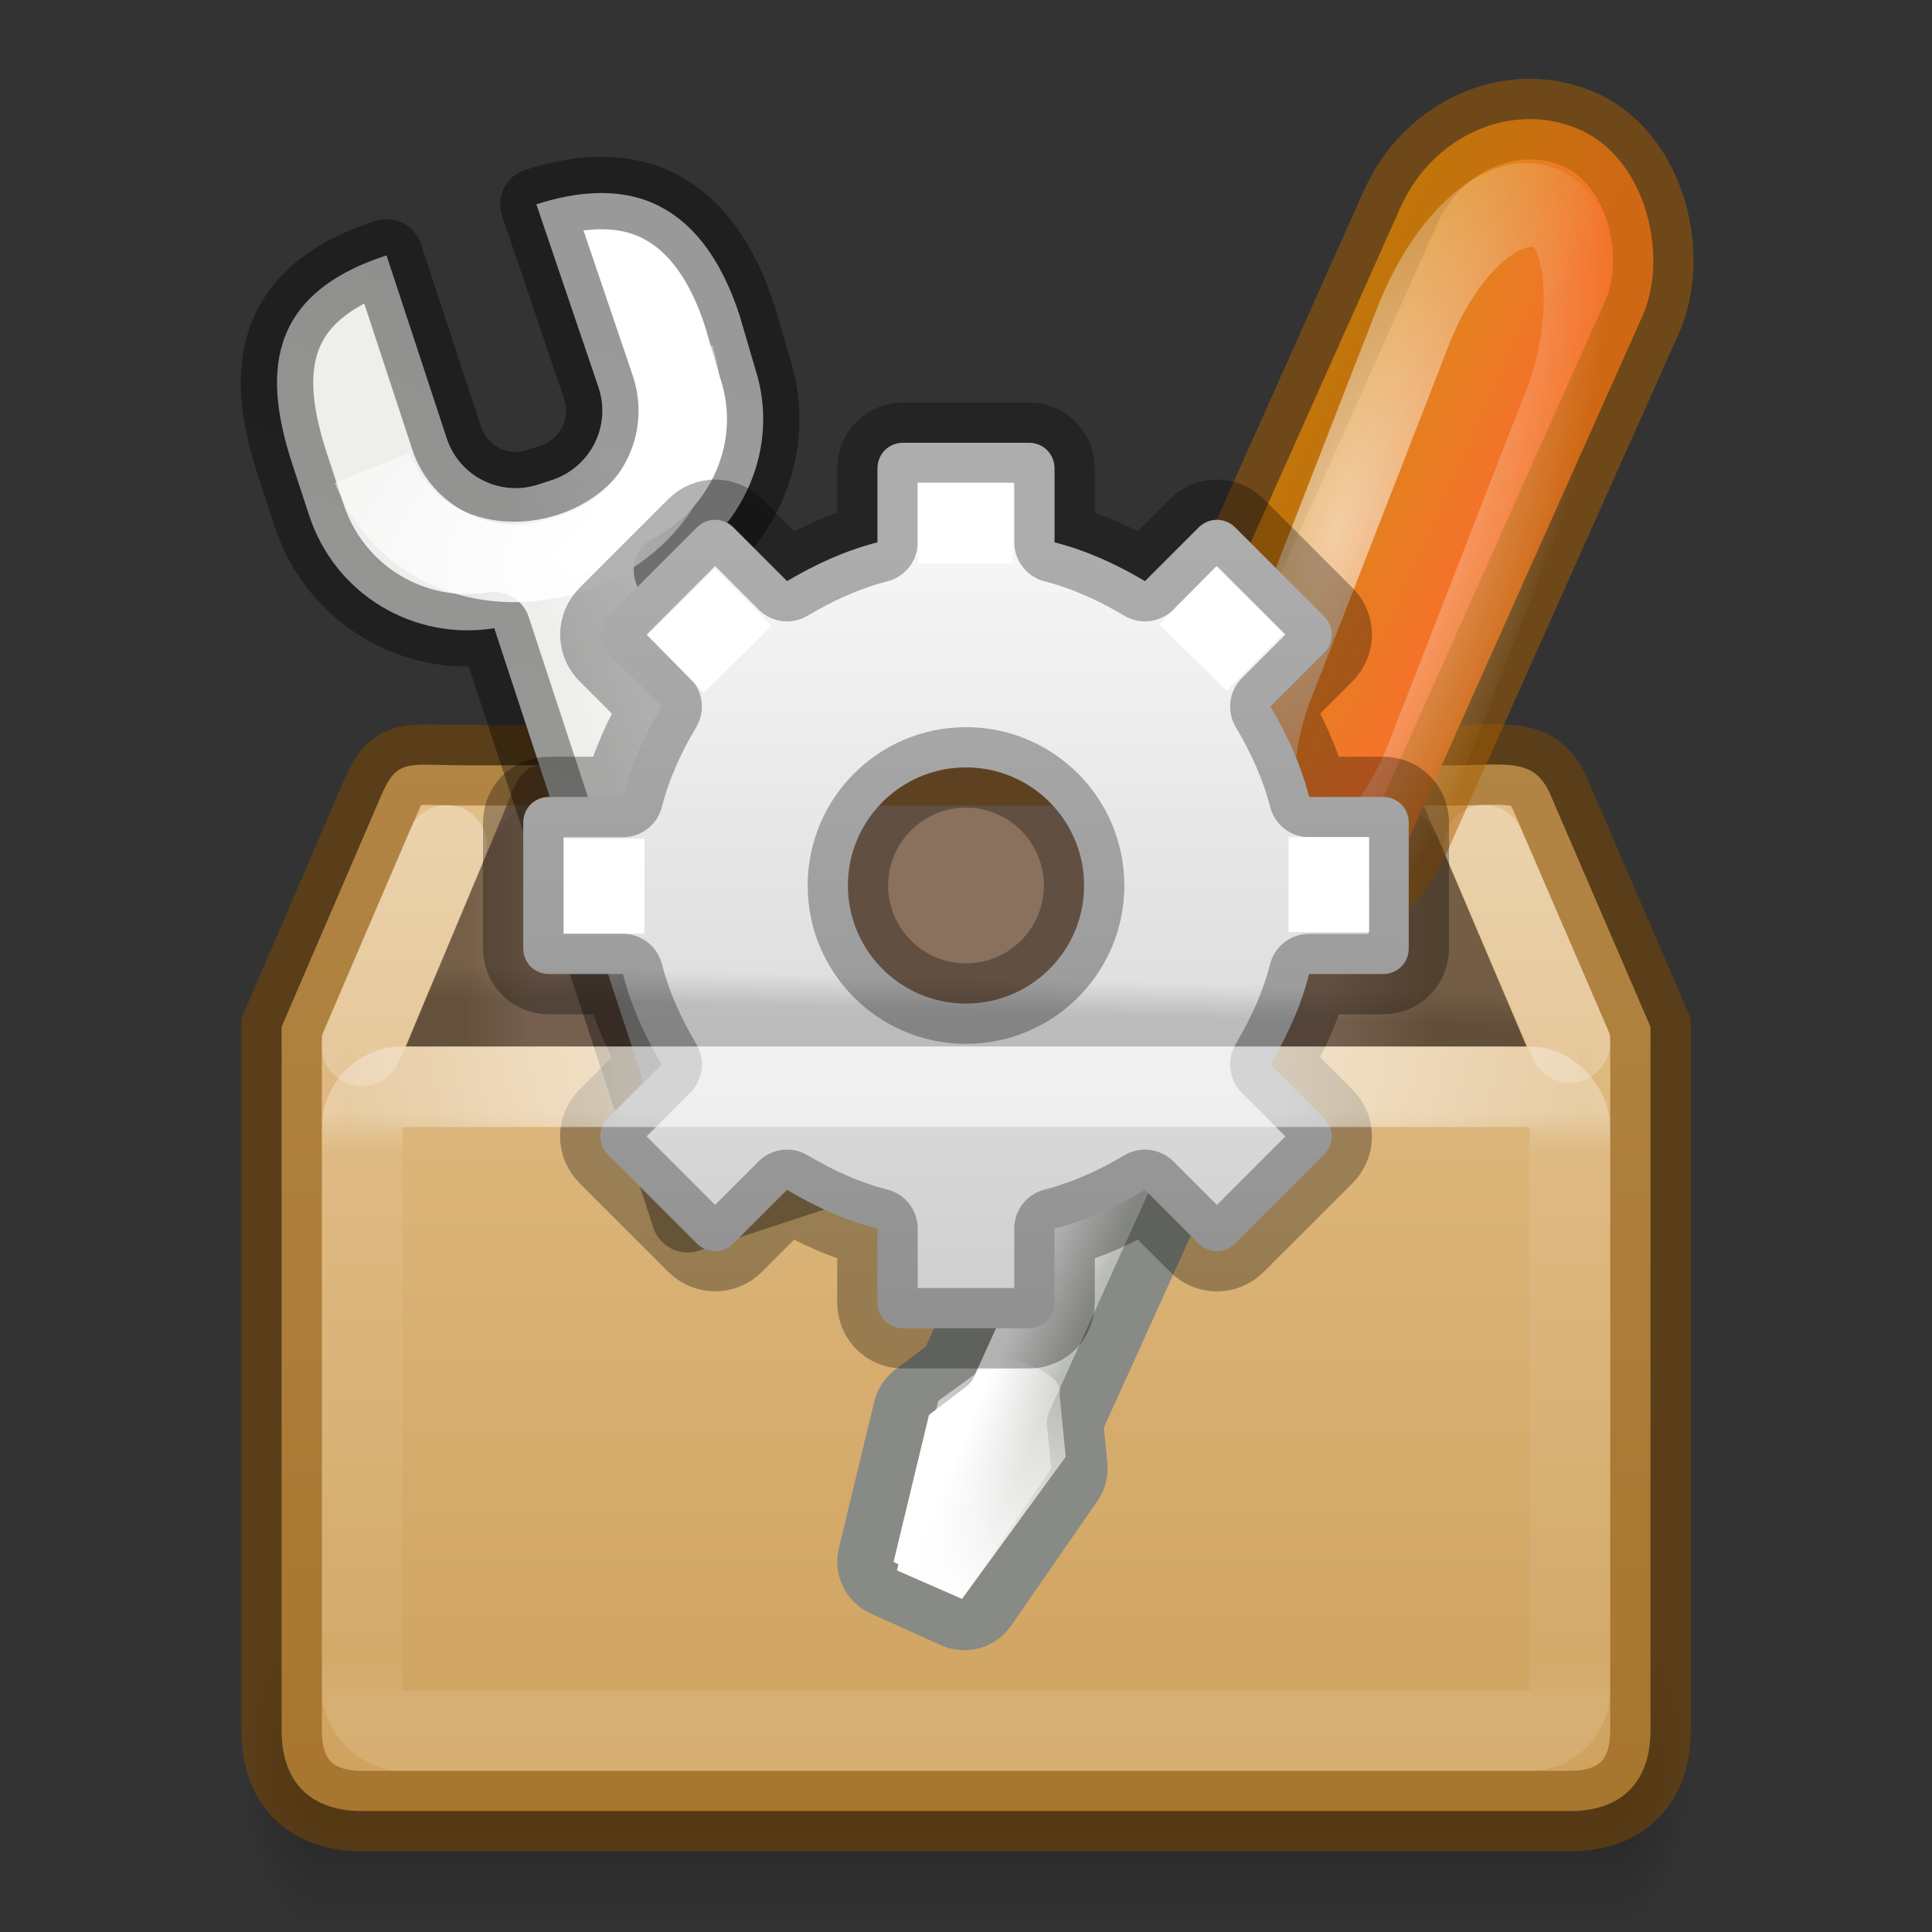 <?xml version="1.0" encoding="UTF-8" standalone="no"?>
<svg
   version="1.1"
   width="24"
   height="24"
   id="svg2963"
   sodipodi:docname="preferences-other (copy 1).svg"
   inkscape:version="1.2.2 (b0a8486541, 2022-12-01)"
   xmlns:inkscape="http://www.inkscape.org/namespaces/inkscape"
   xmlns:sodipodi="http://sodipodi.sourceforge.net/DTD/sodipodi-0.dtd"
   xmlns:xlink="http://www.w3.org/1999/xlink"
   xmlns="http://www.w3.org/2000/svg"
   xmlns:svg="http://www.w3.org/2000/svg"
   xmlns:rdf="http://www.w3.org/1999/02/22-rdf-syntax-ns#"
   xmlns:cc="http://creativecommons.org/ns#"
   xmlns:dc="http://purl.org/dc/elements/1.1/">
  <rect width="100%" height="100%" fill="#333333" stroke="none"/>
  <sodipodi:namedview
     id="namedview9086"
     pagecolor="#ffffff"
     bordercolor="#000000"
     borderopacity="0.25"
     inkscape:showpageshadow="2"
     inkscape:pageopacity="0.0"
     inkscape:pagecheckerboard="0"
     inkscape:deskcolor="#d1d1d1"
     showgrid="false"
     inkscape:zoom="32.000001"
     inkscape:cx="7.3906248"
     inkscape:cy="11.4375"
     inkscape:window-width="1278"
     inkscape:window-height="747"
     inkscape:window-x="406"
     inkscape:window-y="507"
     inkscape:window-maximized="0"
     inkscape:current-layer="svg2963" />
  <defs
     id="defs3">
    <linearGradient
       id="linearGradient3919">
      <stop
         id="stop3921"
         style="stop-color:white;stop-opacity:1"
         offset="0" />
      <stop
         id="stop3923"
         style="stop-color:white;stop-opacity:0"
         offset="1" />
    </linearGradient>
    <linearGradient
       id="linearGradient3251">
      <stop
         id="stop3253"
         style="stop-color:#695337;stop-opacity:1"
         offset="0" />
      <stop
         id="stop3255"
         style="stop-color:#695337;stop-opacity:0"
         offset="1" />
    </linearGradient>
    <linearGradient
       id="linearGradient3243">
      <stop
         id="stop3245"
         style="stop-color:black;stop-opacity:1"
         offset="0" />
      <stop
         id="stop3247"
         style="stop-color:black;stop-opacity:0"
         offset="1" />
    </linearGradient>
    <linearGradient
       id="linearGradient3275">
      <stop
         id="stop3277"
         style="stop-color:white;stop-opacity:0"
         offset="0" />
      <stop
         id="stop3283"
         style="stop-color:white;stop-opacity:1"
         offset="0.245" />
      <stop
         id="stop3285"
         style="stop-color:white;stop-opacity:1"
         offset="0.774" />
      <stop
         id="stop3279"
         style="stop-color:white;stop-opacity:0"
         offset="1" />
    </linearGradient>
    <linearGradient
       id="linearGradient3681-3">
      <stop
         id="stop3683-8"
         style="stop-color:black;stop-opacity:1"
         offset="0" />
      <stop
         id="stop3685-0"
         style="stop-color:black;stop-opacity:0"
         offset="1" />
    </linearGradient>
    <linearGradient
       id="linearGradient3703-9">
      <stop
         id="stop3705-0"
         style="stop-color:black;stop-opacity:0"
         offset="0" />
      <stop
         id="stop3711-2"
         style="stop-color:black;stop-opacity:1"
         offset="0.5" />
      <stop
         id="stop3707-8"
         style="stop-color:black;stop-opacity:0"
         offset="1" />
    </linearGradient>
    <radialGradient
       cx="5"
       cy="41.5"
       r="5"
       fx="5"
       fy="41.5"
       id="radialGradient3351"
       xlink:href="#linearGradient3681-3"
       gradientUnits="userSpaceOnUse"
       gradientTransform="matrix(0.465,0,0,1.537,-7.688,-103.936)" />
    <linearGradient
       x1="17.554"
       y1="46"
       x2="17.554"
       y2="35"
       id="linearGradient3353"
       xlink:href="#linearGradient3703-9"
       gradientUnits="userSpaceOnUse"
       gradientTransform="matrix(1.612,0,0,1.397,-13.978,-16.412)" />
    <radialGradient
       cx="5"
       cy="41.5"
       r="5"
       fx="5"
       fy="41.5"
       id="radialGradient3355"
       xlink:href="#linearGradient3681-3"
       gradientUnits="userSpaceOnUse"
       gradientTransform="matrix(0.465,0,0,1.537,40.112,-103.936)" />
    <linearGradient
       x1="44.995"
       y1="17.5"
       x2="3.005"
       y2="17.5"
       id="linearGradient3086"
       xlink:href="#linearGradient3275"
       gradientUnits="userSpaceOnUse"
       gradientTransform="matrix(0.366,0,0,0.487,3.217,4.972)"
       spreadMethod="reflect" />
    <linearGradient
       x1="20.781"
       y1="24.594"
       x2="20.812"
       y2="23.531"
       id="linearGradient3090"
       xlink:href="#linearGradient3243"
       gradientUnits="userSpaceOnUse"
       gradientTransform="matrix(0.465,0,0,0.4,1.037,2.7)" />
    <linearGradient
       x1="11.124"
       y1="21.562"
       x2="13.168"
       y2="21.562"
       id="linearGradient3142"
       xlink:href="#linearGradient3251"
       gradientUnits="userSpaceOnUse"
       gradientTransform="matrix(-0.6,0,0,-0.488,24.405,24.211)" />
    <linearGradient
       x1="10.749"
       y1="21.5"
       x2="12.11"
       y2="21.5"
       id="linearGradient3154"
       xlink:href="#linearGradient3251"
       gradientUnits="userSpaceOnUse"
       gradientTransform="matrix(0.593,0,0,-0.488,-0.571,24.211)" />
    <linearGradient
       x1="23"
       y1="19"
       x2="23"
       y2="44"
       id="linearGradient3160"
       xlink:href="#linearGradient3919"
       gradientUnits="userSpaceOnUse"
       gradientTransform="matrix(0.468,0,0,0.458,1.002,1.577)" />
    <linearGradient
       x1="25"
       y1="2.251"
       x2="25"
       y2="16"
       id="linearGradient3262"
       xlink:href="#linearGradient3309"
       gradientUnits="userSpaceOnUse"
       gradientTransform="matrix(0.733,0,0,0.733,-6.376,5.133)" />
    <linearGradient
       x1="63.999"
       y1="3.1"
       x2="63.999"
       y2="122.899"
       id="linearGradient3309"
       gradientUnits="userSpaceOnUse">
      <stop
         id="stop3311"
         style="stop-color:#f6f6f6;stop-opacity:1"
         offset="0" />
      <stop
         id="stop3313"
         style="stop-color:#ccc;stop-opacity:1"
         offset="1" />
    </linearGradient>
    <linearGradient
       id="linearGradient3950">
      <stop
         id="stop3952"
         style="stop-color:#eeeeec;stop-opacity:1"
         offset="0" />
      <stop
         id="stop3954"
         style="stop-color:white;stop-opacity:1"
         offset="1" />
    </linearGradient>
    <linearGradient
       id="linearGradient3958">
      <stop
         id="stop3960"
         style="stop-color:#000000;stop-opacity:0.3;"
         offset="0" />
      <stop
         id="stop3962"
         style="stop-color:#000000;stop-opacity:0.4;"
         offset="1" />
    </linearGradient>
    <linearGradient
       id="linearGradient3969-3">
      <stop
         id="stop3971"
         style="stop-color:white;stop-opacity:1"
         offset="0" />
      <stop
         id="stop3973"
         style="stop-color:white;stop-opacity:0"
         offset="1" />
    </linearGradient>
    <linearGradient
       id="linearGradient7381">
      <stop
         id="stop7383"
         style="stop-color:#babdb6;stop-opacity:1"
         offset="0" />
      <stop
         id="stop7385"
         style="stop-color:white;stop-opacity:1"
         offset="1" />
    </linearGradient>
    <linearGradient
       id="linearGradient7444">
      <stop
         id="stop7446"
         style="stop-color:#888a85;stop-opacity:1"
         offset="0" />
      <stop
         id="stop7448"
         style="stop-color:#555753;stop-opacity:1"
         offset="1" />
    </linearGradient>
    <linearGradient
       id="linearGradient5443">
      <stop
         id="stop5445"
         style="stop-color:white;stop-opacity:1"
         offset="0" />
      <stop
         id="stop5447"
         style="stop-color:white;stop-opacity:0"
         offset="1" />
    </linearGradient>
    <linearGradient
       id="linearGradient4099">
      <stop
         id="stop4101"
         style="stop-color:#d48e15;stop-opacity:1"
         offset="0" />
      <stop
         id="stop4103"
         style="stop-color:#f37329;stop-opacity:1"
         offset="1" />
    </linearGradient>
    <linearGradient
       x1="-2.197"
       y1="40.972"
       x2="-10.566"
       y2="40.949"
       id="linearGradient3513"
       xlink:href="#linearGradient4099"
       gradientUnits="userSpaceOnUse"
       gradientTransform="matrix(0.301,-1.0669373e-8,0,0.599,-16.163,-23.669)" />
    <radialGradient
       cx="-39.458"
       cy="11.84"
       r="3.906"
       fx="-39.458"
       fy="11.84"
       id="radialGradient3517"
       xlink:href="#linearGradient5443"
       gradientUnits="userSpaceOnUse"
       gradientTransform="matrix(0.691,-0.052,0.084,1.904,8.308,-22.857)" />
    <linearGradient
       x1="25.572"
       y1="20.762"
       x2="27.368"
       y2="22.476"
       id="linearGradient3519"
       xlink:href="#linearGradient7381"
       gradientUnits="userSpaceOnUse"
       gradientTransform="matrix(-0.309,0.117,-0.116,-0.306,24.674,17.688)" />
    <linearGradient
       x1="22.376"
       y1="35.624"
       x2="32.447"
       y2="24.412"
       id="linearGradient3521"
       xlink:href="#linearGradient7444"
       gradientUnits="userSpaceOnUse"
       gradientTransform="matrix(0.31,-0.117,0.117,0.309,2.933,5.721)" />
    <linearGradient
       x1="54.765"
       y1="1"
       x2="54.721"
       y2="12.585"
       id="linearGradient3523"
       xlink:href="#linearGradient5443"
       gradientUnits="userSpaceOnUse"
       gradientTransform="matrix(-0.393,-0.172,0.181,-0.389,33,29.564)" />
    <linearGradient
       x1="314.093"
       y1="230.782"
       x2="315.013"
       y2="229.862"
       id="linearGradient3543"
       xlink:href="#linearGradient3950"
       gradientUnits="userSpaceOnUse"
       gradientTransform="rotate(26.787,613.069,-516.282)" />
    <linearGradient
       x1="312.958"
       y1="234.931"
       x2="311"
       y2="220.601"
       id="linearGradient3545"
       xlink:href="#linearGradient3958"
       gradientUnits="userSpaceOnUse"
       gradientTransform="rotate(26.787,613.069,-516.282)" />
    <radialGradient
       cx="307.658"
       cy="223.93"
       r="2.27"
       fx="307.658"
       fy="223.93"
       id="radialGradient3547"
       xlink:href="#linearGradient3969-3"
       gradientUnits="userSpaceOnUse"
       gradientTransform="matrix(2.623,-0.863,0.658,2.001,-947.216,-175.679)" />
    <linearGradient
       id="linearGradient106305">
      <stop
         offset="0"
         stop-color="#dac197"
         id="stop106301"
         style="stop-color:#e7c591;stop-opacity:1" />
      <stop
         offset="1"
         stop-color="#b19974"
         id="stop106303"
         style="stop-color:#cfa25e;stop-opacity:1" />
    </linearGradient>
    <linearGradient
       xlink:href="#linearGradient106305"
       id="linearGradient121756-6"
       gradientUnits="userSpaceOnUse"
       gradientTransform="matrix(0.594,0,0,0.63,20.178,-5.085)"
       x1="-5.887"
       y1="19.721"
       x2="-5.887"
       y2="43.376" />
    <linearGradient
       xlink:href="#linearGradient3924-2-2-5-8"
       id="linearGradient121760"
       gradientUnits="userSpaceOnUse"
       gradientTransform="matrix(0.405,0,0,0.216,2.27,12.311)"
       x1="24"
       y1="6.821"
       x2="24"
       y2="41.179" />
    <linearGradient
       id="linearGradient3924-2-2-5-8">
      <stop
         id="stop3926-9-4-9-6"
         style="stop-color:#ffffff;stop-opacity:1"
         offset="0" />
      <stop
         id="stop3928-9-8-6-5"
         style="stop-color:#ffffff;stop-opacity:0.235"
         offset="0.075" />
      <stop
         id="stop3930-3-5-1-7"
         style="stop-color:#ffffff;stop-opacity:0.157"
         offset="0.923" />
      <stop
         id="stop3932-8-0-4-8"
         style="stop-color:#ffffff;stop-opacity:0.392"
         offset="1" />
    </linearGradient>
  </defs>
  <g
     transform="matrix(0.432,0,0,0.26,1.685,11.545)"
     id="g3305"
     style="opacity:0.3;display:inline">
    <rect
       width="2.317"
       height="15.367"
       x="-5.364"
       y="-47.848"
       transform="scale(-1)"
       id="rect2484"
       style="fill:url(#radialGradient3351);fill-opacity:1;stroke:none;stroke-width:1" />
    <rect
       width="37.072"
       height="15.367"
       x="5.364"
       y="32.482"
       id="rect2486"
       style="fill:url(#linearGradient3353);fill-opacity:1;stroke:none;stroke-width:1" />
    <rect
       width="2.317"
       height="15.367"
       x="42.436"
       y="-47.848"
       transform="scale(1,-1)"
       id="rect3444"
       style="display:inline;fill:url(#radialGradient3355);fill-opacity:1;stroke:none;stroke-width:1" />
  </g>
  <path
     d="M 5.784,9.507 H 18.017 c 0.714,0 1.036,-0.103 1.241,0.361 l 1.245,2.888 V 21.5 c 0,0.561 -0.288,0.998 -1.003,0.998 H 4.5 C 3.786,22.498 3.498,22.061 3.498,21.5 V 12.756 L 4.742,9.868 C 4.942,9.413 5.07,9.507 5.784,9.507 Z"
     id="path9597"
     style="font-variation-settings:normal;display:block;overflow:visible;visibility:visible;opacity:1;vector-effect:none;fill:url(#linearGradient121756-6);fill-opacity:1;fill-rule:nonzero;stroke:none;stroke-width:1;stroke-linecap:butt;stroke-linejoin:miter;stroke-miterlimit:4;stroke-dasharray:none;stroke-dashoffset:0;stroke-opacity:0.3;-inkscape-stroke:none;marker:none;stop-color:#000000;stop-opacity:1"
     sodipodi:nodetypes="ssccssssccs" />
  <path
     d="m 19.501,12.95 -1.065,-2.45 m -12.889,3.14e-4 -1.053,2.49"
     id="path3772"
     style="display:block;overflow:visible;visibility:visible;opacity:0.3;fill:none;stroke:url(#linearGradient3160);stroke-width:1;stroke-linecap:round;stroke-linejoin:miter;stroke-miterlimit:4;stroke-dasharray:none;stroke-dashoffset:0;stroke-opacity:1;marker:none"
     sodipodi:nodetypes="cccc" />
  <path
     d="m 6.846,9.5 c -0.202,0 -0.267,0.035 -0.32,0.078 -0.053,0.043 -0.123,0.134 -0.183,0.312 L 5.041,13 H 18.96 L 17.676,9.984 C 17.575,9.725 17.502,9.641 17.432,9.594 17.363,9.546 17.257,9.5 17.021,9.5 Z"
     id="path3692"
     style="color:#000000;display:block;overflow:visible;visibility:visible;opacity:1;fill:#8a715e;fill-opacity:1;fill-rule:nonzero;stroke:none;stroke-width:1;marker:none"
     sodipodi:nodetypes="sccccccss" />
  <path
     d="m 6.739,10.05 c 0,-0.246 -0.324,0.034 -0.389,0.076 -0.065,0.042 -0.149,0.13 -0.222,0.305 L 5.043,13 h 2.689 L 7.891,10.05 H 6.739 Z"
     id="path3694"
     style="color:#000000;display:block;overflow:visible;visibility:visible;opacity:0.6;fill:url(#linearGradient3154);fill-opacity:1;fill-rule:nonzero;stroke:none;stroke-width:1;marker:none"
     sodipodi:nodetypes="sscccccs" />
  <path
     d="m 17.255,10.05 c 0,-0.249 0.328,0.034 0.394,0.076 0.066,0.042 0.151,0.13 0.225,0.305 L 18.965,13 H 16 v -2.95 h 1.255 z"
     id="path3696"
     style="color:#000000;display:block;overflow:visible;visibility:visible;opacity:0.67;fill:url(#linearGradient3142);fill-opacity:1;fill-rule:nonzero;stroke:none;stroke-width:1;marker:none"
     sodipodi:nodetypes="sscccccs" />
  <path
     d="M 5.784,9.507 H 18.017 c 0.714,0 1.036,-0.103 1.241,0.361 l 1.245,2.888 V 21.5 c 0,0.561 -0.288,0.998 -1.003,0.998 H 4.5 C 3.786,22.498 3.498,22.061 3.498,21.5 V 12.756 L 4.742,9.868 C 4.942,9.413 5.07,9.507 5.784,9.507 Z"
     id="path2488"
     style="font-variation-settings:normal;display:block;overflow:visible;visibility:visible;opacity:1;vector-effect:none;fill:none;fill-opacity:1;fill-rule:nonzero;stroke:#804b00;stroke-width:1;stroke-linecap:butt;stroke-linejoin:miter;stroke-miterlimit:4;stroke-dasharray:none;stroke-dashoffset:0;stroke-opacity:0.5;-inkscape-stroke:none;marker:none;stop-color:#000000;stop-opacity:1"
     sodipodi:nodetypes="ssccssssccs" />
  <rect
     width="3.294"
     height="10.684"
     rx="1.794"
     ry="1.794"
     x="-20.223"
     y="-4.09"
     transform="matrix(-0.912,-0.411,0.408,-0.913,0,0)"
     id="rect5288"
     style="fill:url(#linearGradient3513);fill-opacity:1;stroke:#ad5f00;stroke-width:1;stroke-linecap:round;stroke-linejoin:round;stroke-miterlimit:4;stroke-dasharray:none;stroke-opacity:0.5" />
  <rect
     width="2.107"
     height="8.909"
     rx="1.912"
     ry="2.078"
     x="-20.032"
     y="-2.378"
     transform="matrix(-0.889,-0.458,0.363,-0.932,0,0)"
     id="rect5292"
     style="opacity:0.6;fill:none;stroke:url(#radialGradient3517);stroke-width:1.003;stroke-linecap:round;stroke-linejoin:round;stroke-miterlimit:4;stroke-dasharray:none;stroke-opacity:1" />
  <path
     d="m 15.079,10.422 c -0.194,0.04 -0.364,0.151 -0.483,0.352 a 0.357,0.358 69.313 0 0 -0.03,0.033 l -2.782,6.145 -0.446,0.338 a 0.357,0.358 69.313 0 0 -0.137,0.2 l -0.439,1.822 a 0.357,0.358 69.313 0 0 0.199,0.413 l 0.871,0.393 a 0.357,0.358 69.313 0 0 0.442,-0.124 l 1.073,-1.551 a 0.357,0.358 69.313 0 0 0.06,-0.235 l -0.052,-0.532 2.794,-6.171 a 0.357,0.358 69.313 0 0 -0.007,-0.019 c 0.25,-0.653 -0.477,-1.183 -1.061,-1.064 z"
     id="path3822"
     style="fill:url(#linearGradient3519);fill-opacity:1;stroke:url(#linearGradient3521);stroke-width:0.7;stroke-linecap:round;stroke-linejoin:round;stroke-miterlimit:4;stroke-dasharray:none;stroke-opacity:1" />
  <path
     d="m 11.95,19.863 1.289,-1.767 -0.078,-0.786 c 0.09,-0.237 -0.74,-0.566 -0.859,-0.377 l -0.646,0.468 -0.514,2.107 c 0.308,0.135 0.499,0.219 0.808,0.354 z"
     id="path5450"
     style="fill:url(#linearGradient3523);fill-opacity:1;stroke:none" />
  <path
     d="M 8.019,2.487 C 7.663,2.36 7.21,2.362 6.663,2.538 L 7.437,4.819 C 7.594,5.302 7.329,5.806 6.859,5.962 l -0.168,0.055 C 6.222,6.174 5.705,5.924 5.548,5.44 L 4.802,3.173 C 3.256,3.67 3.293,4.729 3.632,5.768 l 0.207,0.63 C 4.161,7.386 5.14,7.964 6.14,7.804 L 8.543,15.109 10.726,14.391 8.323,7.086 C 9.224,6.617 9.703,5.564 9.38,4.575 L 9.187,3.917 C 8.974,3.261 8.612,2.699 8.019,2.487 Z"
     id="path3935"
     style="display:inline;fill:url(#linearGradient3543);fill-opacity:1;fill-rule:evenodd;stroke:url(#linearGradient3545);stroke-width:0.9;stroke-linecap:round;stroke-linejoin:round;stroke-miterlimit:4;stroke-dasharray:none;stroke-dashoffset:0.361;stroke-opacity:1;enable-background:new" />
  <path
     d="M 4.622,5.812 C 5.496,7.96 9.08,6.941 8.371,4.429"
     id="path3967"
     style="display:inline;fill:none;stroke:url(#radialGradient3547);stroke-width:1px;stroke-linecap:butt;stroke-linejoin:miter;stroke-opacity:1;enable-background:new" />
  <path
     d="m 11.221,5.5 c -0.182,0 -0.321,0.139 -0.321,0.321 V 6.737 C 10.494,6.842 10.129,7.01 9.777,7.219 L 9.113,6.554 c -0.129,-0.129 -0.33,-0.129 -0.458,0 l -1.1,1.1 c -0.129,0.129 -0.129,0.33 0,0.458 L 8.219,8.777 C 8.01,9.129 7.842,9.494 7.738,9.9 H 6.821 c -0.182,0 -0.321,0.139 -0.321,0.321 v 1.558 c 0,0.182 0.139,0.321 0.321,0.321 h 0.917 c 0.104,0.406 0.273,0.771 0.481,1.123 L 7.554,13.887 c -0.129,0.129 -0.129,0.33 0,0.458 l 1.1,1.1 c 0.129,0.129 0.33,0.129 0.458,0 L 9.777,14.781 c 0.352,0.209 0.717,0.377 1.123,0.481 v 0.917 c 0,0.182 0.139,0.321 0.321,0.321 h 1.558 c 0.182,0 0.321,-0.139 0.321,-0.321 V 15.262 c 0.406,-0.104 0.771,-0.273 1.123,-0.481 l 0.665,0.665 c 0.129,0.129 0.33,0.129 0.458,0 l 1.1,-1.1 c 0.129,-0.129 0.129,-0.33 0,-0.458 l -0.665,-0.665 c 0.209,-0.352 0.377,-0.717 0.481,-1.123 h 0.917 c 0.182,0 0.321,-0.139 0.321,-0.321 V 10.221 C 17.5,10.039 17.361,9.9 17.179,9.9 H 16.263 C 16.158,9.494 15.99,9.129 15.781,8.777 l 0.665,-0.665 c 0.129,-0.129 0.129,-0.33 0,-0.458 l -1.1,-1.1 c -0.129,-0.129 -0.33,-0.129 -0.458,0 L 14.223,7.219 C 13.871,7.01 13.506,6.842 13.1,6.737 V 5.821 C 13.1,5.639 12.961,5.5 12.779,5.5 Z m 0.779,4.033 c 0.81,0 1.467,0.657 1.467,1.467 0,0.81 -0.657,1.467 -1.467,1.467 -0.81,0 -1.467,-0.657 -1.467,-1.467 0,-0.81 0.657,-1.467 1.467,-1.467 z"
     id="path2426"
     style="display:block;overflow:visible;visibility:visible;fill:url(#linearGradient3262);fill-opacity:1;fill-rule:nonzero;stroke:#000000;stroke-width:1;stroke-linecap:butt;stroke-linejoin:round;stroke-miterlimit:4;stroke-dasharray:none;stroke-dashoffset:0;stroke-opacity:0.3;marker:none;enable-background:accumulate" />
  <g
     transform="matrix(1.363,0,0,1.362,-409.569,-64.972)"
     id="g7440"
     style="opacity:0.489;display:inline;enable-background:new" />
  <g
     transform="matrix(1.363,0,0,1.362,-413.603,-37.5)"
     id="g7440-8"
     style="opacity:0.489;display:inline;enable-background:new" />
  <path
     d="M 6.369,11.5 C 6.077,11.464 6.08,11.84 5.981,12.028 L 5.789,12.5 H 18.216 l -0.348,-0.853 c -0.153,-0.245 -0.486,-0.115 -0.729,-0.148 z"
     id="path3730"
     style="color:#000000;display:block;overflow:visible;visibility:visible;opacity:0.15;fill:none;stroke:url(#linearGradient3090);stroke-width:1;stroke-linecap:butt;stroke-linejoin:miter;stroke-miterlimit:4;stroke-dashoffset:0;stroke-opacity:1;marker:none"
     sodipodi:nodetypes="ccccccc" />
  <path
     d="m 20,13 0,2 -1,0 0,6 -14,0 0,-6 -1,0 0,-2 16,0 z"
     id="path3167"
     style="fill:url(#linearGradient121756-6);fill-opacity:1;fill-rule:nonzero;stroke:none;stroke-width:1;marker:none;visibility:visible;display:block;overflow:visible;font-variation-settings:normal;opacity:1;vector-effect:none;stroke-linecap:butt;stroke-linejoin:miter;stroke-miterlimit:4;stroke-dasharray:none;stroke-dashoffset:0;stroke-opacity:0.3;-inkscape-stroke:none;stop-color:#000000;stop-opacity:1" />
  <path
     d="M 4.5,13.5 H 19.5"
     id="path3357"
     style="display:inline;opacity:0.4;fill:none;stroke:url(#linearGradient3086);stroke-width:1px;stroke-linecap:square;stroke-linejoin:miter;stroke-opacity:1" />
  <rect
     style="opacity:0.3;fill:none;stroke:url(#linearGradient121760);stroke-width:1;stroke-linecap:round;stroke-linejoin:round;stroke-miterlimit:4;stroke-dasharray:none;stroke-dashoffset:0;stroke-opacity:1"
     id="rect6741-5-0-2-3-4-2-4"
     y="13.5"
     x="4.5"
     ry="0.5"
     height="8"
     width="15"
     rx="0.5" />
  <rect
     style="opacity:1;fill:#ffffff;fill-opacity:1;stroke:none;stroke-width:1;stroke-linecap:round;stroke-linejoin:round;stroke-dasharray:none;stroke-opacity:0.3;paint-order:markers fill stroke;stop-color:#000000"
     id="rect172056"
     width="1.179"
     height="1"
     x="11.402"
     y="5.996" />
  <rect
     style="opacity:1;fill:#ffffff;fill-opacity:1;stroke:none;stroke-width:1;stroke-linecap:round;stroke-linejoin:round;stroke-dasharray:none;stroke-opacity:0.3;paint-order:markers fill stroke;stop-color:#000000"
     id="rect172314"
     width="1.179"
     height="1"
     x="0.193"
     y="11.265"
     transform="rotate(-44.557)" />
  <rect
     style="opacity:1;fill:#ffffff;fill-opacity:1;stroke:none;stroke-width:1;stroke-linecap:round;stroke-linejoin:round;stroke-dasharray:none;stroke-opacity:0.3;paint-order:markers fill stroke;stop-color:#000000"
     id="rect172316"
     width="1.179"
     height="1"
     x="-16.872"
     y="-5.574"
     transform="matrix(-0.713,-0.702,-0.702,0.713,0,0)" />
  <rect
     style="opacity:1;fill:#ffffff;fill-opacity:1;stroke:none;stroke-width:1;stroke-linecap:round;stroke-linejoin:round;stroke-dasharray:none;stroke-opacity:0.3;paint-order:markers fill stroke;stop-color:#000000"
     id="rect172320"
     width="1.179"
     height="1"
     x="10.399"
     y="-17.008"
     transform="rotate(90)" />
  <rect
     style="opacity:1;fill:#ffffff;fill-opacity:1;stroke:none;stroke-width:1;stroke-linecap:round;stroke-linejoin:round;stroke-dasharray:none;stroke-opacity:0.3;paint-order:markers fill stroke;stop-color:#000000"
     id="rect172322"
     width="1.179"
     height="1"
     x="10.418"
     y="-8.005"
     transform="rotate(90)" />
</svg>
